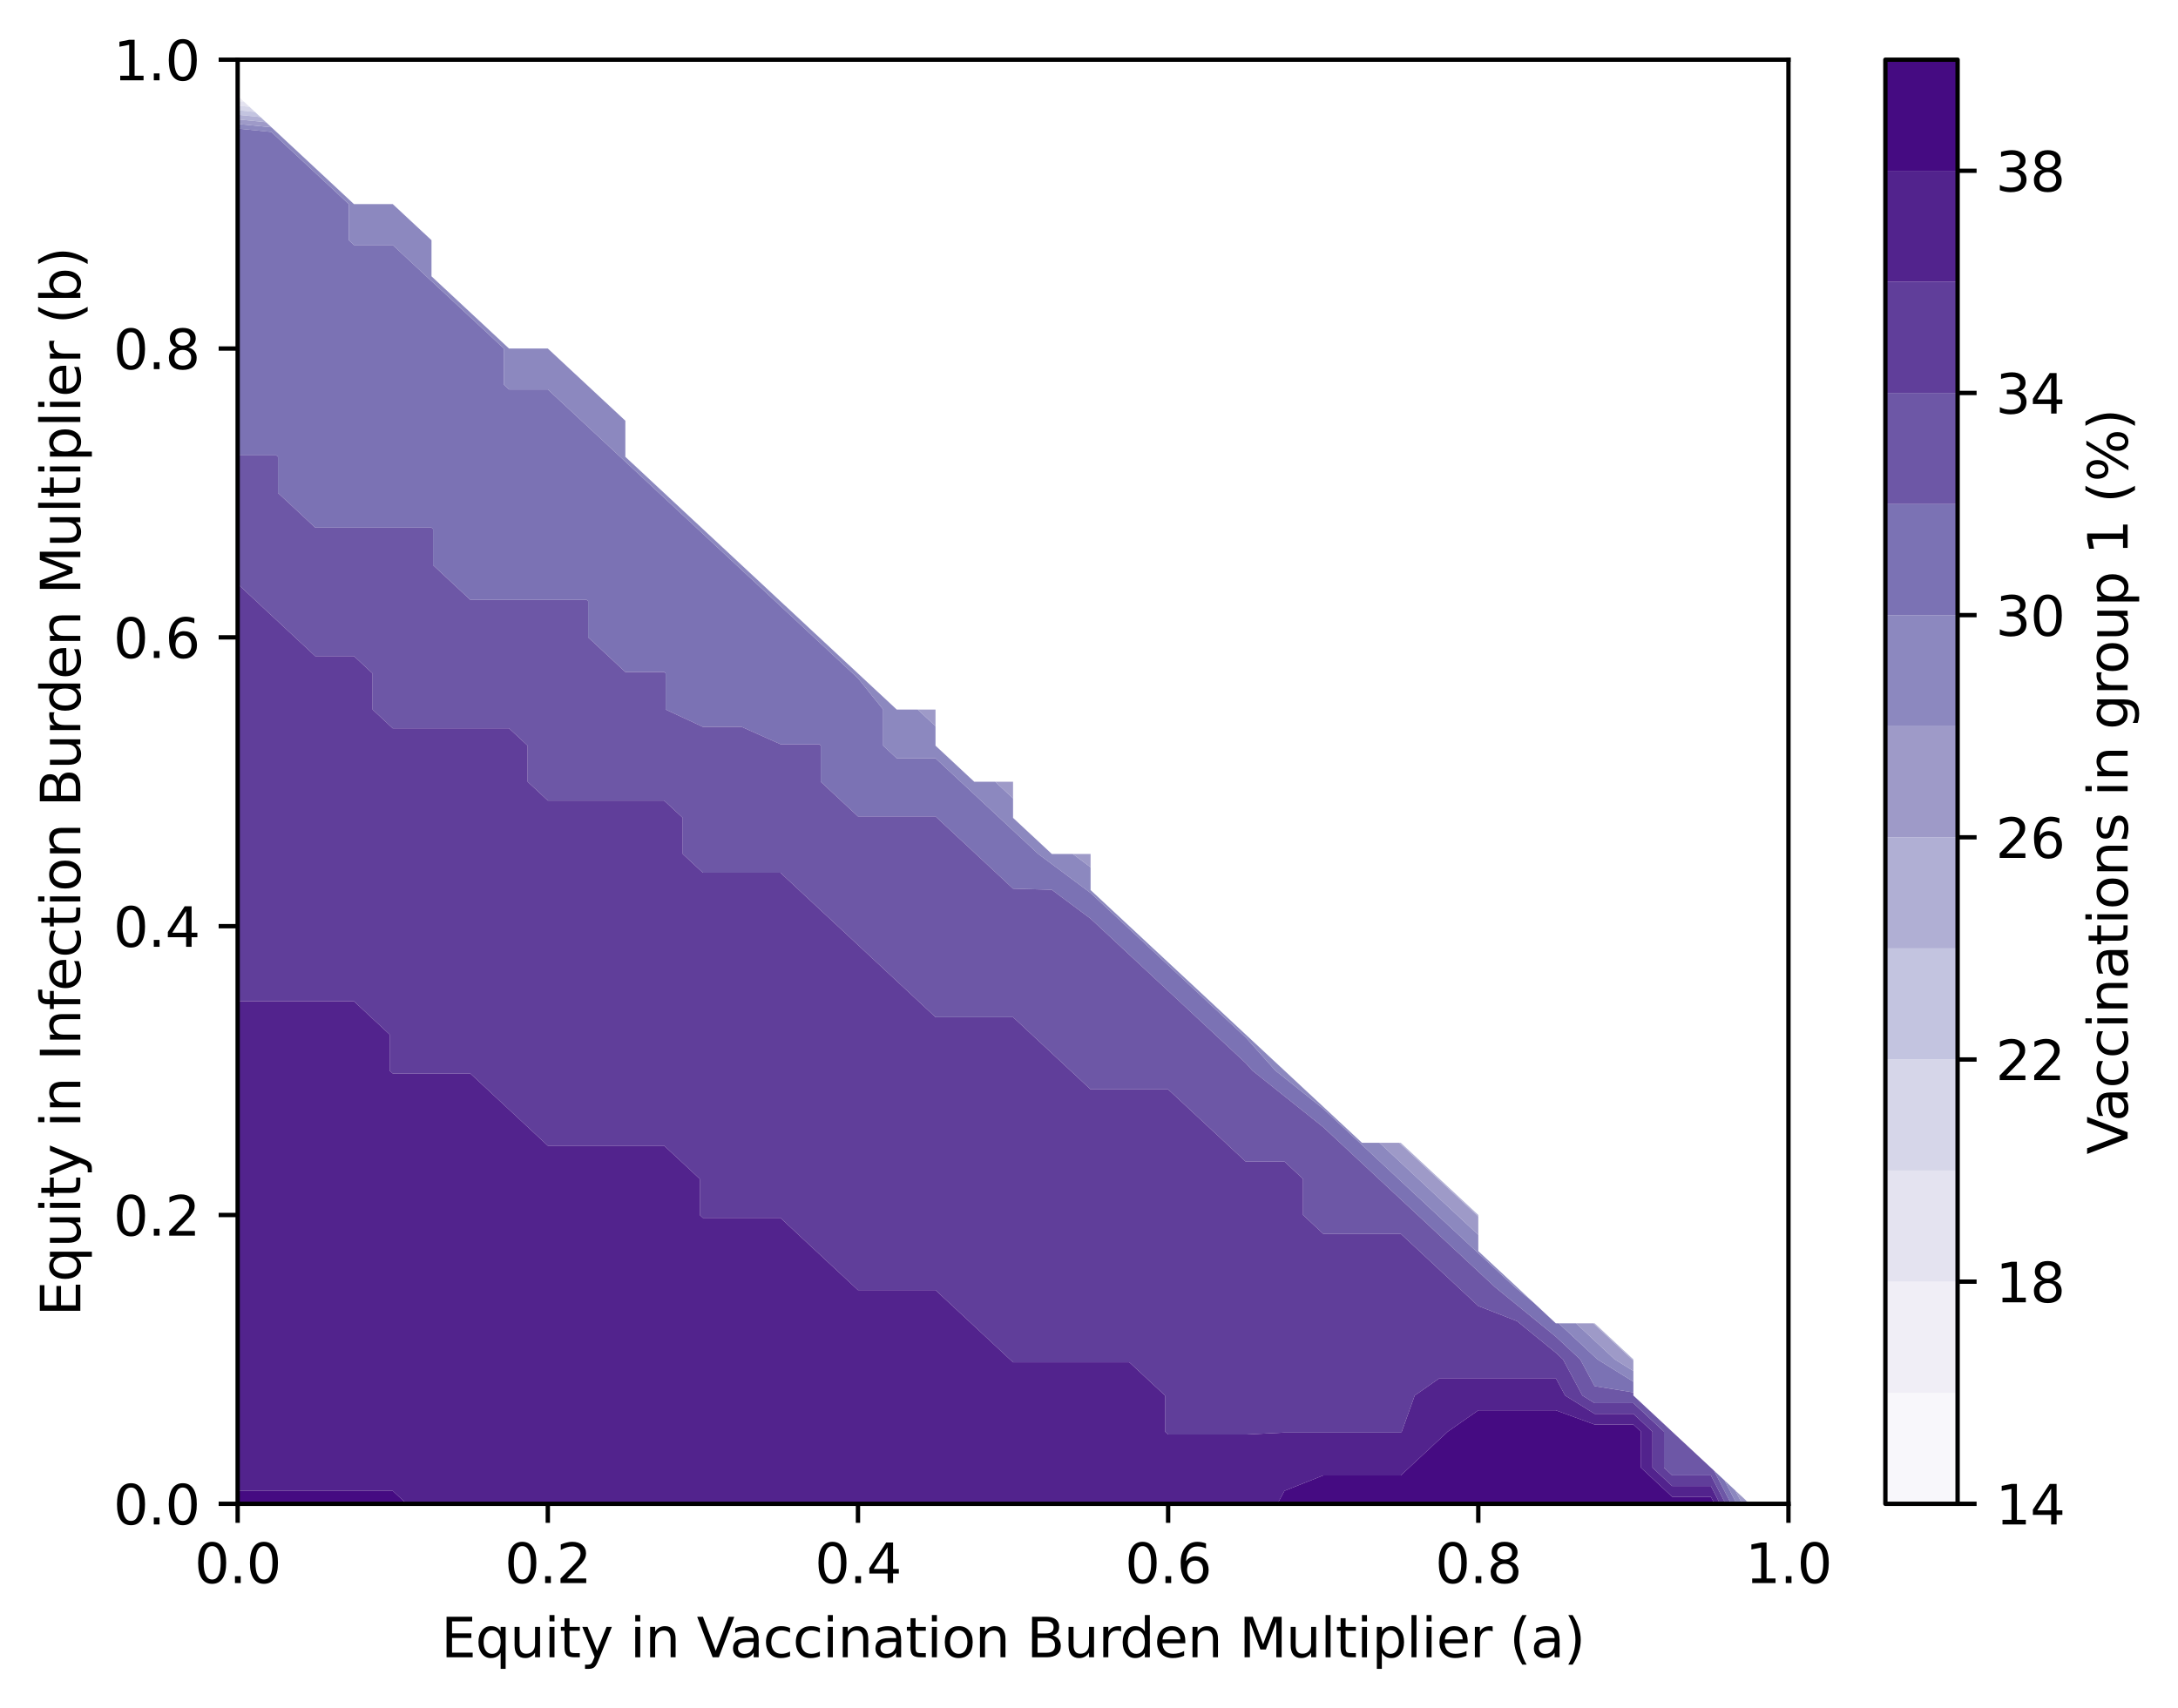 <?xml version="1.0" encoding="utf-8" standalone="no"?>
<!DOCTYPE svg PUBLIC "-//W3C//DTD SVG 1.1//EN"
  "http://www.w3.org/Graphics/SVG/1.1/DTD/svg11.dtd">
<svg xmlns:xlink="http://www.w3.org/1999/xlink" width="401.242pt" height="314.667pt" viewBox="0 0 401.242 314.667" xmlns="http://www.w3.org/2000/svg" version="1.1">
 <defs>
  <style type="text/css">*{stroke-linejoin: round; stroke-linecap: butt}</style>
 </defs>
 <g id="figure_1">
  <g id="patch_1">
   <path d="M 0 314.667 
L 401.242 314.667 
L 401.242 0 
L 0 0 
z
" style="fill: #ffffff"/>
  </g>
  <g id="axes_1">
   <g id="patch_2">
    <path d="M 43.781 277.111 
L 329.477 277.111 
L 329.477 10.999 
L 43.781 10.999 
z
" style="fill: #ffffff"/>
   </g>
   <g id="QuadContourSet_1">
    <path d="M 43.918 17.78 
L 43.781 17.652 
L 43.781 17.766 
z
" clip-path="url(#p957b13987c)" style="fill: #f8f7fb"/>
    <path d="M 44.935 18.727 
L 43.918 17.78 
L 43.781 17.766 
L 43.781 18.612 
z
" clip-path="url(#p957b13987c)" style="fill: #f0eef6"/>
    <path d="M 45.953 19.674 
L 44.935 18.727 
L 43.781 18.612 
L 43.781 19.458 
z
" clip-path="url(#p957b13987c)" style="fill: #e4e3f0"/>
    <path d="M 46.97 20.622 
L 45.953 19.674 
L 43.781 19.458 
L 43.781 20.304 
z
" clip-path="url(#p957b13987c)" style="fill: #d6d6e9"/>
    <path d="M 47.987 21.569 
L 46.97 20.622 
L 43.781 20.304 
L 43.781 21.149 
z
" clip-path="url(#p957b13987c)" style="fill: #c3c4e0"/>
    <path d="M 322.335 277.111 
L 321.632 276.456 
L 321.969 277.111 
z
M 300.908 250.655 
L 300.908 250.5 
L 293.765 243.847 
L 293.515 243.847 
L 293.765 244.08 
L 300.658 250.5 
z
M 272.338 224.155 
L 272.338 223.889 
L 265.196 217.236 
L 258.053 210.583 
L 257.768 210.583 
L 258.053 210.849 
L 264.91 217.236 
L 265.196 217.502 
L 272.052 223.889 
z
M 49.004 22.517 
L 47.987 21.569 
L 43.781 21.149 
L 43.781 21.995 
z
" clip-path="url(#p957b13987c)" style="fill: #b0afd4"/>
    <path d="M 321.632 276.456 
L 319.676 274.634 
L 320.952 277.111 
L 321.969 277.111 
z
M 300.908 252.629 
L 300.908 250.655 
L 300.658 250.5 
L 293.765 244.08 
L 293.515 243.847 
L 290.337 243.847 
L 293.765 247.041 
L 297.479 250.5 
z
M 272.338 227.538 
L 272.338 224.155 
L 272.052 223.889 
L 265.196 217.502 
L 264.91 217.236 
L 258.053 210.849 
L 257.768 210.583 
L 254.135 210.583 
L 258.053 214.233 
L 261.278 217.236 
L 265.196 220.886 
L 268.42 223.889 
z
M 200.914 159.809 
L 200.914 157.361 
L 197.629 157.361 
z
M 186.629 147.116 
L 186.629 144.055 
L 183.344 144.055 
z
M 172.344 133.81 
L 172.344 130.75 
L 169.059 130.75 
z
M 50.021 23.464 
L 49.004 22.517 
L 43.781 21.995 
L 43.781 22.841 
z
" clip-path="url(#p957b13987c)" style="fill: #9e9ac8"/>
    <path d="M 319.676 274.634 
L 317.72 272.812 
L 319.935 277.111 
L 320.952 277.111 
z
M 300.908 254.603 
L 300.908 252.629 
L 297.479 250.5 
L 293.765 247.041 
L 290.337 243.847 
L 287.159 243.847 
L 293.765 250.001 
L 294.301 250.5 
z
M 279.48 237.527 
L 282.337 239.856 
L 279.48 237.194 
L 272.338 230.542 
L 272.338 227.538 
L 268.42 223.889 
L 265.196 220.886 
L 261.278 217.236 
L 258.053 214.233 
L 254.135 210.583 
L 250.911 210.583 
L 243.768 203.93 
L 236.626 197.278 
L 229.484 190.625 
L 222.341 183.972 
L 215.199 177.319 
L 208.056 170.666 
L 200.914 164.014 
L 200.914 159.809 
L 197.629 157.361 
L 193.772 157.361 
L 186.629 150.708 
L 186.629 147.116 
L 183.344 144.055 
L 179.487 144.055 
L 172.344 137.402 
L 172.344 133.81 
L 169.059 130.75 
L 165.202 130.75 
L 158.06 124.097 
L 150.917 117.444 
L 143.775 110.791 
L 136.632 104.138 
L 129.49 97.486 
L 122.348 90.833 
L 115.205 84.18 
L 115.205 77.527 
L 108.063 70.874 
L 100.92 64.222 
L 93.778 64.222 
L 86.636 57.569 
L 79.493 50.916 
L 79.493 44.263 
L 72.351 37.61 
L 65.208 37.61 
L 58.066 30.958 
L 50.924 24.305 
L 50.021 23.464 
L 43.781 22.841 
L 43.781 23.687 
L 49.971 24.305 
L 50.924 25.192 
L 57.114 30.958 
L 58.066 31.845 
L 64.256 37.61 
L 64.256 44.263 
L 65.208 45.15 
L 72.351 45.15 
L 78.541 50.916 
L 79.493 51.803 
L 85.683 57.569 
L 86.636 58.456 
L 92.826 64.222 
L 92.826 70.874 
L 93.778 71.761 
L 100.92 71.761 
L 107.111 77.527 
L 108.063 78.414 
L 114.253 84.18 
L 115.205 85.067 
L 121.395 90.833 
L 122.348 91.72 
L 128.538 97.486 
L 129.49 98.373 
L 135.68 104.138 
L 136.632 105.025 
L 142.823 110.791 
L 143.775 111.678 
L 149.965 117.444 
L 150.917 118.331 
L 157.107 124.097 
L 158.06 124.984 
L 162.702 130.75 
L 162.702 137.402 
L 165.202 139.731 
L 172.344 139.731 
L 176.987 144.055 
L 179.487 146.384 
L 184.129 150.708 
L 186.629 153.036 
L 191.272 157.361 
L 193.772 159.224 
L 200.2 164.014 
L 200.914 164.546 
L 207.485 170.666 
L 208.056 171.199 
L 214.627 177.319 
L 215.199 177.851 
L 221.77 183.972 
L 222.341 184.504 
L 228.912 190.625 
L 229.484 191.157 
L 234.959 197.278 
L 236.626 198.608 
L 243.292 203.93 
L 243.768 204.311 
L 250.503 210.583 
L 250.911 210.963 
L 257.645 217.236 
L 258.053 217.616 
L 264.788 223.889 
L 265.196 224.269 
L 271.93 230.542 
L 272.338 230.922 
L 279.072 237.194 
z
" clip-path="url(#p957b13987c)" style="fill: #8c88bf"/>
    <path d="M 317.72 272.812 
L 315.764 270.991 
L 318.918 277.111 
L 319.935 277.111 
z
M 293.765 255.423 
L 300.908 256.576 
L 300.908 254.603 
L 294.301 250.5 
L 293.765 250.001 
L 287.159 243.847 
L 286.623 243.847 
L 282.337 239.856 
L 279.48 237.527 
L 279.072 237.194 
L 272.338 230.922 
L 271.93 230.542 
L 265.196 224.269 
L 264.788 223.889 
L 258.053 217.616 
L 257.645 217.236 
L 250.911 210.963 
L 250.503 210.583 
L 243.768 204.311 
L 243.292 203.93 
L 236.626 198.608 
L 234.959 197.278 
L 229.484 191.157 
L 228.912 190.625 
L 222.341 184.504 
L 221.77 183.972 
L 215.199 177.851 
L 214.627 177.319 
L 208.056 171.199 
L 207.485 170.666 
L 200.914 164.546 
L 200.2 164.014 
L 193.772 159.224 
L 191.272 157.361 
L 186.629 153.036 
L 184.129 150.708 
L 179.487 146.384 
L 176.987 144.055 
L 172.344 139.731 
L 165.202 139.731 
L 162.702 137.402 
L 162.702 130.75 
L 158.06 124.984 
L 157.107 124.097 
L 150.917 118.331 
L 149.965 117.444 
L 143.775 111.678 
L 142.823 110.791 
L 136.632 105.025 
L 135.68 104.138 
L 129.49 98.373 
L 128.538 97.486 
L 122.348 91.72 
L 121.395 90.833 
L 115.205 85.067 
L 114.253 84.18 
L 108.063 78.414 
L 107.111 77.527 
L 100.92 71.761 
L 93.778 71.761 
L 92.826 70.874 
L 92.826 64.222 
L 86.636 58.456 
L 85.683 57.569 
L 79.493 51.803 
L 78.541 50.916 
L 72.351 45.15 
L 65.208 45.15 
L 64.256 44.263 
L 64.256 37.61 
L 58.066 31.845 
L 57.114 30.958 
L 50.924 25.192 
L 49.971 24.305 
L 43.781 23.687 
L 43.781 24.305 
L 43.781 30.958 
L 43.781 37.61 
L 43.781 44.263 
L 43.781 50.916 
L 43.781 57.569 
L 43.781 64.222 
L 43.781 70.874 
L 43.781 77.527 
L 43.781 83.914 
L 50.924 83.914 
L 51.209 84.18 
L 51.209 90.833 
L 58.066 97.22 
L 65.208 97.22 
L 72.351 97.22 
L 79.493 97.22 
L 79.779 97.486 
L 79.779 104.138 
L 86.636 110.525 
L 93.778 110.525 
L 100.92 110.525 
L 108.063 110.525 
L 108.349 110.791 
L 108.349 117.444 
L 115.205 123.831 
L 122.348 123.831 
L 122.633 124.097 
L 122.633 130.75 
L 129.49 133.943 
L 136.632 133.943 
L 143.775 137.136 
L 150.917 137.136 
L 151.203 137.402 
L 151.203 144.055 
L 158.06 150.442 
L 165.202 150.442 
L 172.344 150.442 
L 172.63 150.708 
L 179.487 157.095 
L 179.773 157.361 
L 186.629 163.748 
L 193.772 163.96 
L 193.843 164.014 
L 200.914 169.283 
L 202.4 170.666 
L 208.056 175.935 
L 209.542 177.319 
L 215.199 182.588 
L 216.684 183.972 
L 222.341 189.241 
L 223.827 190.625 
L 229.484 195.894 
L 230.722 197.278 
L 236.626 201.992 
L 239.054 203.93 
L 243.768 207.694 
L 246.87 210.583 
L 250.911 214.347 
L 254.013 217.236 
L 258.053 221 
L 261.155 223.889 
L 265.196 227.652 
L 268.297 230.542 
L 272.338 234.305 
L 275.44 237.194 
L 279.48 240.488 
L 283.603 243.847 
L 286.623 246.309 
L 291.123 250.5 
z
" clip-path="url(#p957b13987c)" style="fill: #7b72b4"/>
    <path d="M 308.05 271.856 
L 315.192 271.856 
L 317.901 277.111 
L 318.918 277.111 
L 315.764 270.991 
L 315.192 270.458 
L 308.05 263.806 
L 300.908 257.153 
L 300.908 256.576 
L 293.765 255.423 
L 291.123 250.5 
L 286.623 246.309 
L 283.603 243.847 
L 279.48 240.488 
L 275.44 237.194 
L 272.338 234.305 
L 268.297 230.542 
L 265.196 227.652 
L 261.155 223.889 
L 258.053 221 
L 254.013 217.236 
L 250.911 214.347 
L 246.87 210.583 
L 243.768 207.694 
L 239.054 203.93 
L 236.626 201.992 
L 230.722 197.278 
L 229.484 195.894 
L 223.827 190.625 
L 222.341 189.241 
L 216.684 183.972 
L 215.199 182.588 
L 209.542 177.319 
L 208.056 175.935 
L 202.4 170.666 
L 200.914 169.283 
L 193.843 164.014 
L 193.772 163.96 
L 186.629 163.748 
L 179.773 157.361 
L 179.487 157.095 
L 172.63 150.708 
L 172.344 150.442 
L 165.202 150.442 
L 158.06 150.442 
L 151.203 144.055 
L 151.203 137.402 
L 150.917 137.136 
L 143.775 137.136 
L 136.632 133.943 
L 129.49 133.943 
L 122.633 130.75 
L 122.633 124.097 
L 122.348 123.831 
L 115.205 123.831 
L 108.349 117.444 
L 108.349 110.791 
L 108.063 110.525 
L 100.92 110.525 
L 93.778 110.525 
L 86.636 110.525 
L 79.779 104.138 
L 79.779 97.486 
L 79.493 97.22 
L 72.351 97.22 
L 65.208 97.22 
L 58.066 97.22 
L 51.209 90.833 
L 51.209 84.18 
L 50.924 83.914 
L 43.781 83.914 
L 43.781 84.18 
L 43.781 90.833 
L 43.781 97.486 
L 43.781 104.138 
L 43.781 107.598 
L 47.21 110.791 
L 50.924 114.251 
L 54.352 117.444 
L 58.066 120.903 
L 65.208 120.903 
L 68.637 124.097 
L 68.637 130.75 
L 72.351 134.209 
L 79.493 134.209 
L 86.636 134.209 
L 93.778 134.209 
L 97.206 137.402 
L 97.206 144.055 
L 100.92 147.515 
L 108.063 147.515 
L 115.205 147.515 
L 122.348 147.515 
L 125.776 150.708 
L 125.776 157.361 
L 129.49 160.82 
L 136.632 160.82 
L 143.775 160.82 
L 147.203 164.014 
L 150.917 167.473 
L 154.346 170.666 
L 158.06 174.126 
L 161.488 177.319 
L 165.202 180.779 
L 168.63 183.972 
L 172.344 187.431 
L 179.487 187.431 
L 186.629 187.431 
L 190.058 190.625 
L 193.772 194.084 
L 197.2 197.278 
L 200.914 200.737 
L 208.056 200.737 
L 215.199 200.737 
L 218.627 203.93 
L 222.341 207.39 
L 225.77 210.583 
L 229.484 214.043 
L 236.626 214.043 
L 240.054 217.236 
L 240.054 223.889 
L 243.768 227.348 
L 250.911 227.348 
L 258.053 227.348 
L 261.482 230.542 
L 265.196 234.001 
L 268.624 237.194 
L 272.338 240.654 
L 279.48 243.448 
L 279.97 243.847 
L 286.623 249.269 
L 287.944 250.5 
L 291.515 257.153 
L 293.765 258.55 
L 300.908 258.55 
L 306.55 263.806 
L 306.55 270.458 
z
" clip-path="url(#p957b13987c)" style="fill: #6d57a6"/>
    <path d="M 308.05 273.829 
L 315.192 273.829 
L 316.884 277.111 
L 317.901 277.111 
L 315.192 271.856 
L 308.05 271.856 
L 306.55 270.458 
L 306.55 263.806 
L 300.908 258.55 
L 293.765 258.55 
L 291.515 257.153 
L 287.944 250.5 
L 286.623 249.269 
L 279.97 243.847 
L 279.48 243.448 
L 272.338 240.654 
L 268.624 237.194 
L 265.196 234.001 
L 261.482 230.542 
L 258.053 227.348 
L 250.911 227.348 
L 243.768 227.348 
L 240.054 223.889 
L 240.054 217.236 
L 236.626 214.043 
L 229.484 214.043 
L 225.77 210.583 
L 222.341 207.39 
L 218.627 203.93 
L 215.199 200.737 
L 208.056 200.737 
L 200.914 200.737 
L 197.2 197.278 
L 193.772 194.084 
L 190.058 190.625 
L 186.629 187.431 
L 179.487 187.431 
L 172.344 187.431 
L 168.63 183.972 
L 165.202 180.779 
L 161.488 177.319 
L 158.06 174.126 
L 154.346 170.666 
L 150.917 167.473 
L 147.203 164.014 
L 143.775 160.82 
L 136.632 160.82 
L 129.49 160.82 
L 125.776 157.361 
L 125.776 150.708 
L 122.348 147.515 
L 115.205 147.515 
L 108.063 147.515 
L 100.92 147.515 
L 97.206 144.055 
L 97.206 137.402 
L 93.778 134.209 
L 86.636 134.209 
L 79.493 134.209 
L 72.351 134.209 
L 68.637 130.75 
L 68.637 124.097 
L 65.208 120.903 
L 58.066 120.903 
L 54.352 117.444 
L 50.924 114.251 
L 47.21 110.791 
L 43.781 107.598 
L 43.781 110.791 
L 43.781 117.444 
L 43.781 124.097 
L 43.781 130.75 
L 43.781 137.402 
L 43.781 144.055 
L 43.781 150.708 
L 43.781 157.361 
L 43.781 164.014 
L 43.781 170.666 
L 43.781 177.319 
L 43.781 183.972 
L 43.781 184.504 
L 50.924 184.504 
L 58.066 184.504 
L 65.208 184.504 
L 71.779 190.625 
L 71.779 197.278 
L 72.351 197.81 
L 79.493 197.81 
L 86.636 197.81 
L 93.207 203.93 
L 93.778 204.463 
L 100.349 210.583 
L 100.92 211.115 
L 108.063 211.115 
L 115.205 211.115 
L 122.348 211.115 
L 128.919 217.236 
L 128.919 223.889 
L 129.49 224.421 
L 136.632 224.421 
L 143.775 224.421 
L 150.346 230.542 
L 150.917 231.074 
L 157.488 237.194 
L 158.06 237.727 
L 165.202 237.727 
L 172.344 237.727 
L 178.915 243.847 
L 179.487 244.379 
L 186.058 250.5 
L 186.629 251.032 
L 193.772 251.032 
L 200.914 251.032 
L 208.056 251.032 
L 214.627 257.153 
L 214.627 263.806 
L 215.199 264.338 
L 222.341 264.338 
L 229.484 264.338 
L 236.626 263.983 
L 243.768 263.983 
L 250.911 263.983 
L 258.053 263.983 
L 258.244 263.806 
L 260.625 257.153 
L 265.196 253.959 
L 272.338 253.959 
L 279.48 253.959 
L 286.623 253.959 
L 288.337 257.153 
L 293.765 260.524 
L 300.908 260.524 
L 304.431 263.806 
L 304.431 270.458 
z
" clip-path="url(#p957b13987c)" style="fill: #603e9a"/>
    <path d="M 50.924 274.716 
L 58.066 274.716 
L 65.208 274.716 
L 72.351 274.716 
L 74.922 277.111 
L 79.493 277.111 
L 86.636 277.111 
L 93.778 277.111 
L 100.92 277.111 
L 108.063 277.111 
L 115.205 277.111 
L 122.348 277.111 
L 129.49 277.111 
L 136.632 277.111 
L 143.775 277.111 
L 150.917 277.111 
L 158.06 277.111 
L 165.202 277.111 
L 172.344 277.111 
L 179.487 277.111 
L 186.629 277.111 
L 193.772 277.111 
L 200.914 277.111 
L 208.056 277.111 
L 215.199 277.111 
L 222.341 277.111 
L 229.484 277.111 
L 235.34 277.111 
L 236.626 274.716 
L 243.768 271.878 
L 250.911 271.878 
L 258.053 271.878 
L 259.577 270.458 
L 265.196 265.225 
L 266.719 263.806 
L 272.338 259.88 
L 279.48 259.88 
L 286.623 259.88 
L 293.765 262.497 
L 300.908 262.497 
L 302.312 263.806 
L 302.312 270.458 
L 308.05 275.803 
L 315.192 275.803 
L 315.867 277.111 
L 316.884 277.111 
L 315.192 273.829 
L 308.05 273.829 
L 304.431 270.458 
L 304.431 263.806 
L 300.908 260.524 
L 293.765 260.524 
L 288.337 257.153 
L 286.623 253.959 
L 279.48 253.959 
L 272.338 253.959 
L 265.196 253.959 
L 260.625 257.153 
L 258.244 263.806 
L 258.053 263.983 
L 250.911 263.983 
L 243.768 263.983 
L 236.626 263.983 
L 229.484 264.338 
L 222.341 264.338 
L 215.199 264.338 
L 214.627 263.806 
L 214.627 257.153 
L 208.056 251.032 
L 200.914 251.032 
L 193.772 251.032 
L 186.629 251.032 
L 186.058 250.5 
L 179.487 244.379 
L 178.915 243.847 
L 172.344 237.727 
L 165.202 237.727 
L 158.06 237.727 
L 157.488 237.194 
L 150.917 231.074 
L 150.346 230.542 
L 143.775 224.421 
L 136.632 224.421 
L 129.49 224.421 
L 128.919 223.889 
L 128.919 217.236 
L 122.348 211.115 
L 115.205 211.115 
L 108.063 211.115 
L 100.92 211.115 
L 100.349 210.583 
L 93.778 204.463 
L 93.207 203.93 
L 86.636 197.81 
L 79.493 197.81 
L 72.351 197.81 
L 71.779 197.278 
L 71.779 190.625 
L 65.208 184.504 
L 58.066 184.504 
L 50.924 184.504 
L 43.781 184.504 
L 43.781 190.625 
L 43.781 197.278 
L 43.781 203.93 
L 43.781 210.583 
L 43.781 217.236 
L 43.781 223.889 
L 43.781 230.542 
L 43.781 237.194 
L 43.781 243.847 
L 43.781 250.5 
L 43.781 257.153 
L 43.781 263.806 
L 43.781 270.458 
L 43.781 274.716 
z
" clip-path="url(#p957b13987c)" style="fill: #52238d"/>
    <path d="M 50.924 277.111 
L 58.066 277.111 
L 65.208 277.111 
L 72.351 277.111 
L 74.922 277.111 
L 72.351 274.716 
L 65.208 274.716 
L 58.066 274.716 
L 50.924 274.716 
L 43.781 274.716 
L 43.781 277.111 
z
M 236.626 277.111 
L 243.768 277.111 
L 250.911 277.111 
L 258.053 277.111 
L 265.196 277.111 
L 272.338 277.111 
L 279.48 277.111 
L 286.623 277.111 
L 293.765 277.111 
L 300.908 277.111 
L 308.05 277.111 
L 315.192 277.111 
L 315.867 277.111 
L 315.192 275.803 
L 308.05 275.803 
L 302.312 270.458 
L 302.312 263.806 
L 300.908 262.497 
L 293.765 262.497 
L 286.623 259.88 
L 279.48 259.88 
L 272.338 259.88 
L 266.719 263.806 
L 265.196 265.225 
L 259.577 270.458 
L 258.053 271.878 
L 250.911 271.878 
L 243.768 271.878 
L 236.626 274.716 
L 235.34 277.111 
z
" clip-path="url(#p957b13987c)" style="fill: #450b82"/>
   </g>
   <g id="matplotlib.axis_1">
    <g id="xtick_1">
     <g id="line2d_1">
      <defs>
       <path id="me95ffcbb1e" d="M 0 0 
L 0 3.5 
" style="stroke: #000000; stroke-width: 0.8"/>
      </defs>
      <g>
       <use xlink:href="#me95ffcbb1e" x="43.781" y="277.111" style="stroke: #000000; stroke-width: 0.8"/>
      </g>
     </g>
     <g id="text_1">
      <!-- 0.0 -->
      <g transform="translate(35.83 291.71) scale(0.1 -0.1)">
       <defs>
        <path id="DejaVuSans-30" d="M 2034 4250 
Q 1547 4250 1301 3770 
Q 1056 3291 1056 2328 
Q 1056 1369 1301 889 
Q 1547 409 2034 409 
Q 2525 409 2770 889 
Q 3016 1369 3016 2328 
Q 3016 3291 2770 3770 
Q 2525 4250 2034 4250 
z
M 2034 4750 
Q 2819 4750 3233 4129 
Q 3647 3509 3647 2328 
Q 3647 1150 3233 529 
Q 2819 -91 2034 -91 
Q 1250 -91 836 529 
Q 422 1150 422 2328 
Q 422 3509 836 4129 
Q 1250 4750 2034 4750 
z
" transform="scale(0.016)"/>
        <path id="DejaVuSans-2e" d="M 684 794 
L 1344 794 
L 1344 0 
L 684 0 
L 684 794 
z
" transform="scale(0.016)"/>
       </defs>
       <use xlink:href="#DejaVuSans-30"/>
       <use xlink:href="#DejaVuSans-2e" x="63.623"/>
       <use xlink:href="#DejaVuSans-30" x="95.41"/>
      </g>
     </g>
    </g>
    <g id="xtick_2">
     <g id="line2d_2">
      <g>
       <use xlink:href="#me95ffcbb1e" x="100.92" y="277.111" style="stroke: #000000; stroke-width: 0.8"/>
      </g>
     </g>
     <g id="text_2">
      <!-- 0.2 -->
      <g transform="translate(92.969 291.71) scale(0.1 -0.1)">
       <defs>
        <path id="DejaVuSans-32" d="M 1228 531 
L 3431 531 
L 3431 0 
L 469 0 
L 469 531 
Q 828 903 1448 1529 
Q 2069 2156 2228 2338 
Q 2531 2678 2651 2914 
Q 2772 3150 2772 3378 
Q 2772 3750 2511 3984 
Q 2250 4219 1831 4219 
Q 1534 4219 1204 4116 
Q 875 4013 500 3803 
L 500 4441 
Q 881 4594 1212 4672 
Q 1544 4750 1819 4750 
Q 2544 4750 2975 4387 
Q 3406 4025 3406 3419 
Q 3406 3131 3298 2873 
Q 3191 2616 2906 2266 
Q 2828 2175 2409 1742 
Q 1991 1309 1228 531 
z
" transform="scale(0.016)"/>
       </defs>
       <use xlink:href="#DejaVuSans-30"/>
       <use xlink:href="#DejaVuSans-2e" x="63.623"/>
       <use xlink:href="#DejaVuSans-32" x="95.41"/>
      </g>
     </g>
    </g>
    <g id="xtick_3">
     <g id="line2d_3">
      <g>
       <use xlink:href="#me95ffcbb1e" x="158.06" y="277.111" style="stroke: #000000; stroke-width: 0.8"/>
      </g>
     </g>
     <g id="text_3">
      <!-- 0.4 -->
      <g transform="translate(150.108 291.71) scale(0.1 -0.1)">
       <defs>
        <path id="DejaVuSans-34" d="M 2419 4116 
L 825 1625 
L 2419 1625 
L 2419 4116 
z
M 2253 4666 
L 3047 4666 
L 3047 1625 
L 3713 1625 
L 3713 1100 
L 3047 1100 
L 3047 0 
L 2419 0 
L 2419 1100 
L 313 1100 
L 313 1709 
L 2253 4666 
z
" transform="scale(0.016)"/>
       </defs>
       <use xlink:href="#DejaVuSans-30"/>
       <use xlink:href="#DejaVuSans-2e" x="63.623"/>
       <use xlink:href="#DejaVuSans-34" x="95.41"/>
      </g>
     </g>
    </g>
    <g id="xtick_4">
     <g id="line2d_4">
      <g>
       <use xlink:href="#me95ffcbb1e" x="215.199" y="277.111" style="stroke: #000000; stroke-width: 0.8"/>
      </g>
     </g>
     <g id="text_4">
      <!-- 0.6 -->
      <g transform="translate(207.247 291.71) scale(0.1 -0.1)">
       <defs>
        <path id="DejaVuSans-36" d="M 2113 2584 
Q 1688 2584 1439 2293 
Q 1191 2003 1191 1497 
Q 1191 994 1439 701 
Q 1688 409 2113 409 
Q 2538 409 2786 701 
Q 3034 994 3034 1497 
Q 3034 2003 2786 2293 
Q 2538 2584 2113 2584 
z
M 3366 4563 
L 3366 3988 
Q 3128 4100 2886 4159 
Q 2644 4219 2406 4219 
Q 1781 4219 1451 3797 
Q 1122 3375 1075 2522 
Q 1259 2794 1537 2939 
Q 1816 3084 2150 3084 
Q 2853 3084 3261 2657 
Q 3669 2231 3669 1497 
Q 3669 778 3244 343 
Q 2819 -91 2113 -91 
Q 1303 -91 875 529 
Q 447 1150 447 2328 
Q 447 3434 972 4092 
Q 1497 4750 2381 4750 
Q 2619 4750 2861 4703 
Q 3103 4656 3366 4563 
z
" transform="scale(0.016)"/>
       </defs>
       <use xlink:href="#DejaVuSans-30"/>
       <use xlink:href="#DejaVuSans-2e" x="63.623"/>
       <use xlink:href="#DejaVuSans-36" x="95.41"/>
      </g>
     </g>
    </g>
    <g id="xtick_5">
     <g id="line2d_5">
      <g>
       <use xlink:href="#me95ffcbb1e" x="272.338" y="277.111" style="stroke: #000000; stroke-width: 0.8"/>
      </g>
     </g>
     <g id="text_5">
      <!-- 0.8 -->
      <g transform="translate(264.386 291.71) scale(0.1 -0.1)">
       <defs>
        <path id="DejaVuSans-38" d="M 2034 2216 
Q 1584 2216 1326 1975 
Q 1069 1734 1069 1313 
Q 1069 891 1326 650 
Q 1584 409 2034 409 
Q 2484 409 2743 651 
Q 3003 894 3003 1313 
Q 3003 1734 2745 1975 
Q 2488 2216 2034 2216 
z
M 1403 2484 
Q 997 2584 770 2862 
Q 544 3141 544 3541 
Q 544 4100 942 4425 
Q 1341 4750 2034 4750 
Q 2731 4750 3128 4425 
Q 3525 4100 3525 3541 
Q 3525 3141 3298 2862 
Q 3072 2584 2669 2484 
Q 3125 2378 3379 2068 
Q 3634 1759 3634 1313 
Q 3634 634 3220 271 
Q 2806 -91 2034 -91 
Q 1263 -91 848 271 
Q 434 634 434 1313 
Q 434 1759 690 2068 
Q 947 2378 1403 2484 
z
M 1172 3481 
Q 1172 3119 1398 2916 
Q 1625 2713 2034 2713 
Q 2441 2713 2670 2916 
Q 2900 3119 2900 3481 
Q 2900 3844 2670 4047 
Q 2441 4250 2034 4250 
Q 1625 4250 1398 4047 
Q 1172 3844 1172 3481 
z
" transform="scale(0.016)"/>
       </defs>
       <use xlink:href="#DejaVuSans-30"/>
       <use xlink:href="#DejaVuSans-2e" x="63.623"/>
       <use xlink:href="#DejaVuSans-38" x="95.41"/>
      </g>
     </g>
    </g>
    <g id="xtick_6">
     <g id="line2d_6">
      <g>
       <use xlink:href="#me95ffcbb1e" x="329.477" y="277.111" style="stroke: #000000; stroke-width: 0.8"/>
      </g>
     </g>
     <g id="text_6">
      <!-- 1.0 -->
      <g transform="translate(321.526 291.71) scale(0.1 -0.1)">
       <defs>
        <path id="DejaVuSans-31" d="M 794 531 
L 1825 531 
L 1825 4091 
L 703 3866 
L 703 4441 
L 1819 4666 
L 2450 4666 
L 2450 531 
L 3481 531 
L 3481 0 
L 794 0 
L 794 531 
z
" transform="scale(0.016)"/>
       </defs>
       <use xlink:href="#DejaVuSans-31"/>
       <use xlink:href="#DejaVuSans-2e" x="63.623"/>
       <use xlink:href="#DejaVuSans-30" x="95.41"/>
      </g>
     </g>
    </g>
    <g id="text_7">
     <!-- Equity in Vaccination Burden Multiplier (a) -->
     <g transform="translate(81.263 305.388) scale(0.1 -0.1)">
      <defs>
       <path id="DejaVuSans-45" d="M 628 4666 
L 3578 4666 
L 3578 4134 
L 1259 4134 
L 1259 2753 
L 3481 2753 
L 3481 2222 
L 1259 2222 
L 1259 531 
L 3634 531 
L 3634 0 
L 628 0 
L 628 4666 
z
" transform="scale(0.016)"/>
       <path id="DejaVuSans-71" d="M 947 1747 
Q 947 1113 1208 752 
Q 1469 391 1925 391 
Q 2381 391 2643 752 
Q 2906 1113 2906 1747 
Q 2906 2381 2643 2742 
Q 2381 3103 1925 3103 
Q 1469 3103 1208 2742 
Q 947 2381 947 1747 
z
M 2906 525 
Q 2725 213 2448 61 
Q 2172 -91 1784 -91 
Q 1150 -91 751 415 
Q 353 922 353 1747 
Q 353 2572 751 3078 
Q 1150 3584 1784 3584 
Q 2172 3584 2448 3432 
Q 2725 3281 2906 2969 
L 2906 3500 
L 3481 3500 
L 3481 -1331 
L 2906 -1331 
L 2906 525 
z
" transform="scale(0.016)"/>
       <path id="DejaVuSans-75" d="M 544 1381 
L 544 3500 
L 1119 3500 
L 1119 1403 
Q 1119 906 1312 657 
Q 1506 409 1894 409 
Q 2359 409 2629 706 
Q 2900 1003 2900 1516 
L 2900 3500 
L 3475 3500 
L 3475 0 
L 2900 0 
L 2900 538 
Q 2691 219 2414 64 
Q 2138 -91 1772 -91 
Q 1169 -91 856 284 
Q 544 659 544 1381 
z
M 1991 3584 
L 1991 3584 
z
" transform="scale(0.016)"/>
       <path id="DejaVuSans-69" d="M 603 3500 
L 1178 3500 
L 1178 0 
L 603 0 
L 603 3500 
z
M 603 4863 
L 1178 4863 
L 1178 4134 
L 603 4134 
L 603 4863 
z
" transform="scale(0.016)"/>
       <path id="DejaVuSans-74" d="M 1172 4494 
L 1172 3500 
L 2356 3500 
L 2356 3053 
L 1172 3053 
L 1172 1153 
Q 1172 725 1289 603 
Q 1406 481 1766 481 
L 2356 481 
L 2356 0 
L 1766 0 
Q 1100 0 847 248 
Q 594 497 594 1153 
L 594 3053 
L 172 3053 
L 172 3500 
L 594 3500 
L 594 4494 
L 1172 4494 
z
" transform="scale(0.016)"/>
       <path id="DejaVuSans-79" d="M 2059 -325 
Q 1816 -950 1584 -1140 
Q 1353 -1331 966 -1331 
L 506 -1331 
L 506 -850 
L 844 -850 
Q 1081 -850 1212 -737 
Q 1344 -625 1503 -206 
L 1606 56 
L 191 3500 
L 800 3500 
L 1894 763 
L 2988 3500 
L 3597 3500 
L 2059 -325 
z
" transform="scale(0.016)"/>
       <path id="DejaVuSans-20" transform="scale(0.016)"/>
       <path id="DejaVuSans-6e" d="M 3513 2113 
L 3513 0 
L 2938 0 
L 2938 2094 
Q 2938 2591 2744 2837 
Q 2550 3084 2163 3084 
Q 1697 3084 1428 2787 
Q 1159 2491 1159 1978 
L 1159 0 
L 581 0 
L 581 3500 
L 1159 3500 
L 1159 2956 
Q 1366 3272 1645 3428 
Q 1925 3584 2291 3584 
Q 2894 3584 3203 3211 
Q 3513 2838 3513 2113 
z
" transform="scale(0.016)"/>
       <path id="DejaVuSans-56" d="M 1831 0 
L 50 4666 
L 709 4666 
L 2188 738 
L 3669 4666 
L 4325 4666 
L 2547 0 
L 1831 0 
z
" transform="scale(0.016)"/>
       <path id="DejaVuSans-61" d="M 2194 1759 
Q 1497 1759 1228 1600 
Q 959 1441 959 1056 
Q 959 750 1161 570 
Q 1363 391 1709 391 
Q 2188 391 2477 730 
Q 2766 1069 2766 1631 
L 2766 1759 
L 2194 1759 
z
M 3341 1997 
L 3341 0 
L 2766 0 
L 2766 531 
Q 2569 213 2275 61 
Q 1981 -91 1556 -91 
Q 1019 -91 701 211 
Q 384 513 384 1019 
Q 384 1609 779 1909 
Q 1175 2209 1959 2209 
L 2766 2209 
L 2766 2266 
Q 2766 2663 2505 2880 
Q 2244 3097 1772 3097 
Q 1472 3097 1187 3025 
Q 903 2953 641 2809 
L 641 3341 
Q 956 3463 1253 3523 
Q 1550 3584 1831 3584 
Q 2591 3584 2966 3190 
Q 3341 2797 3341 1997 
z
" transform="scale(0.016)"/>
       <path id="DejaVuSans-63" d="M 3122 3366 
L 3122 2828 
Q 2878 2963 2633 3030 
Q 2388 3097 2138 3097 
Q 1578 3097 1268 2742 
Q 959 2388 959 1747 
Q 959 1106 1268 751 
Q 1578 397 2138 397 
Q 2388 397 2633 464 
Q 2878 531 3122 666 
L 3122 134 
Q 2881 22 2623 -34 
Q 2366 -91 2075 -91 
Q 1284 -91 818 406 
Q 353 903 353 1747 
Q 353 2603 823 3093 
Q 1294 3584 2113 3584 
Q 2378 3584 2631 3529 
Q 2884 3475 3122 3366 
z
" transform="scale(0.016)"/>
       <path id="DejaVuSans-6f" d="M 1959 3097 
Q 1497 3097 1228 2736 
Q 959 2375 959 1747 
Q 959 1119 1226 758 
Q 1494 397 1959 397 
Q 2419 397 2687 759 
Q 2956 1122 2956 1747 
Q 2956 2369 2687 2733 
Q 2419 3097 1959 3097 
z
M 1959 3584 
Q 2709 3584 3137 3096 
Q 3566 2609 3566 1747 
Q 3566 888 3137 398 
Q 2709 -91 1959 -91 
Q 1206 -91 779 398 
Q 353 888 353 1747 
Q 353 2609 779 3096 
Q 1206 3584 1959 3584 
z
" transform="scale(0.016)"/>
       <path id="DejaVuSans-42" d="M 1259 2228 
L 1259 519 
L 2272 519 
Q 2781 519 3026 730 
Q 3272 941 3272 1375 
Q 3272 1813 3026 2020 
Q 2781 2228 2272 2228 
L 1259 2228 
z
M 1259 4147 
L 1259 2741 
L 2194 2741 
Q 2656 2741 2882 2914 
Q 3109 3088 3109 3444 
Q 3109 3797 2882 3972 
Q 2656 4147 2194 4147 
L 1259 4147 
z
M 628 4666 
L 2241 4666 
Q 2963 4666 3353 4366 
Q 3744 4066 3744 3513 
Q 3744 3084 3544 2831 
Q 3344 2578 2956 2516 
Q 3422 2416 3680 2098 
Q 3938 1781 3938 1306 
Q 3938 681 3513 340 
Q 3088 0 2303 0 
L 628 0 
L 628 4666 
z
" transform="scale(0.016)"/>
       <path id="DejaVuSans-72" d="M 2631 2963 
Q 2534 3019 2420 3045 
Q 2306 3072 2169 3072 
Q 1681 3072 1420 2755 
Q 1159 2438 1159 1844 
L 1159 0 
L 581 0 
L 581 3500 
L 1159 3500 
L 1159 2956 
Q 1341 3275 1631 3429 
Q 1922 3584 2338 3584 
Q 2397 3584 2469 3576 
Q 2541 3569 2628 3553 
L 2631 2963 
z
" transform="scale(0.016)"/>
       <path id="DejaVuSans-64" d="M 2906 2969 
L 2906 4863 
L 3481 4863 
L 3481 0 
L 2906 0 
L 2906 525 
Q 2725 213 2448 61 
Q 2172 -91 1784 -91 
Q 1150 -91 751 415 
Q 353 922 353 1747 
Q 353 2572 751 3078 
Q 1150 3584 1784 3584 
Q 2172 3584 2448 3432 
Q 2725 3281 2906 2969 
z
M 947 1747 
Q 947 1113 1208 752 
Q 1469 391 1925 391 
Q 2381 391 2643 752 
Q 2906 1113 2906 1747 
Q 2906 2381 2643 2742 
Q 2381 3103 1925 3103 
Q 1469 3103 1208 2742 
Q 947 2381 947 1747 
z
" transform="scale(0.016)"/>
       <path id="DejaVuSans-65" d="M 3597 1894 
L 3597 1613 
L 953 1613 
Q 991 1019 1311 708 
Q 1631 397 2203 397 
Q 2534 397 2845 478 
Q 3156 559 3463 722 
L 3463 178 
Q 3153 47 2828 -22 
Q 2503 -91 2169 -91 
Q 1331 -91 842 396 
Q 353 884 353 1716 
Q 353 2575 817 3079 
Q 1281 3584 2069 3584 
Q 2775 3584 3186 3129 
Q 3597 2675 3597 1894 
z
M 3022 2063 
Q 3016 2534 2758 2815 
Q 2500 3097 2075 3097 
Q 1594 3097 1305 2825 
Q 1016 2553 972 2059 
L 3022 2063 
z
" transform="scale(0.016)"/>
       <path id="DejaVuSans-4d" d="M 628 4666 
L 1569 4666 
L 2759 1491 
L 3956 4666 
L 4897 4666 
L 4897 0 
L 4281 0 
L 4281 4097 
L 3078 897 
L 2444 897 
L 1241 4097 
L 1241 0 
L 628 0 
L 628 4666 
z
" transform="scale(0.016)"/>
       <path id="DejaVuSans-6c" d="M 603 4863 
L 1178 4863 
L 1178 0 
L 603 0 
L 603 4863 
z
" transform="scale(0.016)"/>
       <path id="DejaVuSans-70" d="M 1159 525 
L 1159 -1331 
L 581 -1331 
L 581 3500 
L 1159 3500 
L 1159 2969 
Q 1341 3281 1617 3432 
Q 1894 3584 2278 3584 
Q 2916 3584 3314 3078 
Q 3713 2572 3713 1747 
Q 3713 922 3314 415 
Q 2916 -91 2278 -91 
Q 1894 -91 1617 61 
Q 1341 213 1159 525 
z
M 3116 1747 
Q 3116 2381 2855 2742 
Q 2594 3103 2138 3103 
Q 1681 3103 1420 2742 
Q 1159 2381 1159 1747 
Q 1159 1113 1420 752 
Q 1681 391 2138 391 
Q 2594 391 2855 752 
Q 3116 1113 3116 1747 
z
" transform="scale(0.016)"/>
       <path id="DejaVuSans-28" d="M 1984 4856 
Q 1566 4138 1362 3434 
Q 1159 2731 1159 2009 
Q 1159 1288 1364 580 
Q 1569 -128 1984 -844 
L 1484 -844 
Q 1016 -109 783 600 
Q 550 1309 550 2009 
Q 550 2706 781 3412 
Q 1013 4119 1484 4856 
L 1984 4856 
z
" transform="scale(0.016)"/>
       <path id="DejaVuSans-29" d="M 513 4856 
L 1013 4856 
Q 1481 4119 1714 3412 
Q 1947 2706 1947 2009 
Q 1947 1309 1714 600 
Q 1481 -109 1013 -844 
L 513 -844 
Q 928 -128 1133 580 
Q 1338 1288 1338 2009 
Q 1338 2731 1133 3434 
Q 928 4138 513 4856 
z
" transform="scale(0.016)"/>
      </defs>
      <use xlink:href="#DejaVuSans-45"/>
      <use xlink:href="#DejaVuSans-71" x="63.184"/>
      <use xlink:href="#DejaVuSans-75" x="126.66"/>
      <use xlink:href="#DejaVuSans-69" x="190.039"/>
      <use xlink:href="#DejaVuSans-74" x="217.822"/>
      <use xlink:href="#DejaVuSans-79" x="257.031"/>
      <use xlink:href="#DejaVuSans-20" x="316.211"/>
      <use xlink:href="#DejaVuSans-69" x="347.998"/>
      <use xlink:href="#DejaVuSans-6e" x="375.781"/>
      <use xlink:href="#DejaVuSans-20" x="439.16"/>
      <use xlink:href="#DejaVuSans-56" x="470.947"/>
      <use xlink:href="#DejaVuSans-61" x="531.605"/>
      <use xlink:href="#DejaVuSans-63" x="592.885"/>
      <use xlink:href="#DejaVuSans-63" x="647.865"/>
      <use xlink:href="#DejaVuSans-69" x="702.846"/>
      <use xlink:href="#DejaVuSans-6e" x="730.629"/>
      <use xlink:href="#DejaVuSans-61" x="794.008"/>
      <use xlink:href="#DejaVuSans-74" x="855.287"/>
      <use xlink:href="#DejaVuSans-69" x="894.496"/>
      <use xlink:href="#DejaVuSans-6f" x="922.279"/>
      <use xlink:href="#DejaVuSans-6e" x="983.461"/>
      <use xlink:href="#DejaVuSans-20" x="1046.84"/>
      <use xlink:href="#DejaVuSans-42" x="1078.627"/>
      <use xlink:href="#DejaVuSans-75" x="1147.23"/>
      <use xlink:href="#DejaVuSans-72" x="1210.609"/>
      <use xlink:href="#DejaVuSans-64" x="1249.973"/>
      <use xlink:href="#DejaVuSans-65" x="1313.449"/>
      <use xlink:href="#DejaVuSans-6e" x="1374.973"/>
      <use xlink:href="#DejaVuSans-20" x="1438.352"/>
      <use xlink:href="#DejaVuSans-4d" x="1470.139"/>
      <use xlink:href="#DejaVuSans-75" x="1556.418"/>
      <use xlink:href="#DejaVuSans-6c" x="1619.797"/>
      <use xlink:href="#DejaVuSans-74" x="1647.58"/>
      <use xlink:href="#DejaVuSans-69" x="1686.789"/>
      <use xlink:href="#DejaVuSans-70" x="1714.572"/>
      <use xlink:href="#DejaVuSans-6c" x="1778.049"/>
      <use xlink:href="#DejaVuSans-69" x="1805.832"/>
      <use xlink:href="#DejaVuSans-65" x="1833.615"/>
      <use xlink:href="#DejaVuSans-72" x="1895.139"/>
      <use xlink:href="#DejaVuSans-20" x="1936.252"/>
      <use xlink:href="#DejaVuSans-28" x="1968.039"/>
      <use xlink:href="#DejaVuSans-61" x="2007.053"/>
      <use xlink:href="#DejaVuSans-29" x="2068.332"/>
     </g>
    </g>
   </g>
   <g id="matplotlib.axis_2">
    <g id="ytick_1">
     <g id="line2d_7">
      <defs>
       <path id="m8b7ed006a1" d="M 0 0 
L -3.5 0 
" style="stroke: #000000; stroke-width: 0.8"/>
      </defs>
      <g>
       <use xlink:href="#m8b7ed006a1" x="43.781" y="277.111" style="stroke: #000000; stroke-width: 0.8"/>
      </g>
     </g>
     <g id="text_8">
      <!-- 0.0 -->
      <g transform="translate(20.878 280.91) scale(0.1 -0.1)">
       <use xlink:href="#DejaVuSans-30"/>
       <use xlink:href="#DejaVuSans-2e" x="63.623"/>
       <use xlink:href="#DejaVuSans-30" x="95.41"/>
      </g>
     </g>
    </g>
    <g id="ytick_2">
     <g id="line2d_8">
      <g>
       <use xlink:href="#m8b7ed006a1" x="43.781" y="223.889" style="stroke: #000000; stroke-width: 0.8"/>
      </g>
     </g>
     <g id="text_9">
      <!-- 0.2 -->
      <g transform="translate(20.878 227.688) scale(0.1 -0.1)">
       <use xlink:href="#DejaVuSans-30"/>
       <use xlink:href="#DejaVuSans-2e" x="63.623"/>
       <use xlink:href="#DejaVuSans-32" x="95.41"/>
      </g>
     </g>
    </g>
    <g id="ytick_3">
     <g id="line2d_9">
      <g>
       <use xlink:href="#m8b7ed006a1" x="43.781" y="170.666" style="stroke: #000000; stroke-width: 0.8"/>
      </g>
     </g>
     <g id="text_10">
      <!-- 0.4 -->
      <g transform="translate(20.878 174.466) scale(0.1 -0.1)">
       <use xlink:href="#DejaVuSans-30"/>
       <use xlink:href="#DejaVuSans-2e" x="63.623"/>
       <use xlink:href="#DejaVuSans-34" x="95.41"/>
      </g>
     </g>
    </g>
    <g id="ytick_4">
     <g id="line2d_10">
      <g>
       <use xlink:href="#m8b7ed006a1" x="43.781" y="117.444" style="stroke: #000000; stroke-width: 0.8"/>
      </g>
     </g>
     <g id="text_11">
      <!-- 0.6 -->
      <g transform="translate(20.878 121.243) scale(0.1 -0.1)">
       <use xlink:href="#DejaVuSans-30"/>
       <use xlink:href="#DejaVuSans-2e" x="63.623"/>
       <use xlink:href="#DejaVuSans-36" x="95.41"/>
      </g>
     </g>
    </g>
    <g id="ytick_5">
     <g id="line2d_11">
      <g>
       <use xlink:href="#m8b7ed006a1" x="43.781" y="64.222" style="stroke: #000000; stroke-width: 0.8"/>
      </g>
     </g>
     <g id="text_12">
      <!-- 0.8 -->
      <g transform="translate(20.878 68.021) scale(0.1 -0.1)">
       <use xlink:href="#DejaVuSans-30"/>
       <use xlink:href="#DejaVuSans-2e" x="63.623"/>
       <use xlink:href="#DejaVuSans-38" x="95.41"/>
      </g>
     </g>
    </g>
    <g id="ytick_6">
     <g id="line2d_12">
      <g>
       <use xlink:href="#m8b7ed006a1" x="43.781" y="10.999" style="stroke: #000000; stroke-width: 0.8"/>
      </g>
     </g>
     <g id="text_13">
      <!-- 1.0 -->
      <g transform="translate(20.878 14.798) scale(0.1 -0.1)">
       <use xlink:href="#DejaVuSans-31"/>
       <use xlink:href="#DejaVuSans-2e" x="63.623"/>
       <use xlink:href="#DejaVuSans-30" x="95.41"/>
      </g>
     </g>
    </g>
    <g id="text_14">
     <!-- Equity in Infection Burden Multiplier (b) -->
     <g transform="translate(14.798 242.544) rotate(-90) scale(0.1 -0.1)">
      <defs>
       <path id="DejaVuSans-49" d="M 628 4666 
L 1259 4666 
L 1259 0 
L 628 0 
L 628 4666 
z
" transform="scale(0.016)"/>
       <path id="DejaVuSans-66" d="M 2375 4863 
L 2375 4384 
L 1825 4384 
Q 1516 4384 1395 4259 
Q 1275 4134 1275 3809 
L 1275 3500 
L 2222 3500 
L 2222 3053 
L 1275 3053 
L 1275 0 
L 697 0 
L 697 3053 
L 147 3053 
L 147 3500 
L 697 3500 
L 697 3744 
Q 697 4328 969 4595 
Q 1241 4863 1831 4863 
L 2375 4863 
z
" transform="scale(0.016)"/>
       <path id="DejaVuSans-62" d="M 3116 1747 
Q 3116 2381 2855 2742 
Q 2594 3103 2138 3103 
Q 1681 3103 1420 2742 
Q 1159 2381 1159 1747 
Q 1159 1113 1420 752 
Q 1681 391 2138 391 
Q 2594 391 2855 752 
Q 3116 1113 3116 1747 
z
M 1159 2969 
Q 1341 3281 1617 3432 
Q 1894 3584 2278 3584 
Q 2916 3584 3314 3078 
Q 3713 2572 3713 1747 
Q 3713 922 3314 415 
Q 2916 -91 2278 -91 
Q 1894 -91 1617 61 
Q 1341 213 1159 525 
L 1159 0 
L 581 0 
L 581 4863 
L 1159 4863 
L 1159 2969 
z
" transform="scale(0.016)"/>
      </defs>
      <use xlink:href="#DejaVuSans-45"/>
      <use xlink:href="#DejaVuSans-71" x="63.184"/>
      <use xlink:href="#DejaVuSans-75" x="126.66"/>
      <use xlink:href="#DejaVuSans-69" x="190.039"/>
      <use xlink:href="#DejaVuSans-74" x="217.822"/>
      <use xlink:href="#DejaVuSans-79" x="257.031"/>
      <use xlink:href="#DejaVuSans-20" x="316.211"/>
      <use xlink:href="#DejaVuSans-69" x="347.998"/>
      <use xlink:href="#DejaVuSans-6e" x="375.781"/>
      <use xlink:href="#DejaVuSans-20" x="439.16"/>
      <use xlink:href="#DejaVuSans-49" x="470.947"/>
      <use xlink:href="#DejaVuSans-6e" x="500.439"/>
      <use xlink:href="#DejaVuSans-66" x="563.818"/>
      <use xlink:href="#DejaVuSans-65" x="599.023"/>
      <use xlink:href="#DejaVuSans-63" x="660.547"/>
      <use xlink:href="#DejaVuSans-74" x="715.527"/>
      <use xlink:href="#DejaVuSans-69" x="754.736"/>
      <use xlink:href="#DejaVuSans-6f" x="782.52"/>
      <use xlink:href="#DejaVuSans-6e" x="843.701"/>
      <use xlink:href="#DejaVuSans-20" x="907.08"/>
      <use xlink:href="#DejaVuSans-42" x="938.867"/>
      <use xlink:href="#DejaVuSans-75" x="1007.471"/>
      <use xlink:href="#DejaVuSans-72" x="1070.85"/>
      <use xlink:href="#DejaVuSans-64" x="1110.213"/>
      <use xlink:href="#DejaVuSans-65" x="1173.689"/>
      <use xlink:href="#DejaVuSans-6e" x="1235.213"/>
      <use xlink:href="#DejaVuSans-20" x="1298.592"/>
      <use xlink:href="#DejaVuSans-4d" x="1330.379"/>
      <use xlink:href="#DejaVuSans-75" x="1416.658"/>
      <use xlink:href="#DejaVuSans-6c" x="1480.037"/>
      <use xlink:href="#DejaVuSans-74" x="1507.82"/>
      <use xlink:href="#DejaVuSans-69" x="1547.029"/>
      <use xlink:href="#DejaVuSans-70" x="1574.812"/>
      <use xlink:href="#DejaVuSans-6c" x="1638.289"/>
      <use xlink:href="#DejaVuSans-69" x="1666.072"/>
      <use xlink:href="#DejaVuSans-65" x="1693.855"/>
      <use xlink:href="#DejaVuSans-72" x="1755.379"/>
      <use xlink:href="#DejaVuSans-20" x="1796.492"/>
      <use xlink:href="#DejaVuSans-28" x="1828.279"/>
      <use xlink:href="#DejaVuSans-62" x="1867.293"/>
      <use xlink:href="#DejaVuSans-29" x="1930.77"/>
     </g>
    </g>
   </g>
   <g id="patch_3">
    <path d="M 43.781 277.111 
L 43.781 10.999 
" style="fill: none; stroke: #000000; stroke-width: 0.8; stroke-linejoin: miter; stroke-linecap: square"/>
   </g>
   <g id="patch_4">
    <path d="M 329.477 277.111 
L 329.477 10.999 
" style="fill: none; stroke: #000000; stroke-width: 0.8; stroke-linejoin: miter; stroke-linecap: square"/>
   </g>
   <g id="patch_5">
    <path d="M 43.781 277.111 
L 329.477 277.111 
" style="fill: none; stroke: #000000; stroke-width: 0.8; stroke-linejoin: miter; stroke-linecap: square"/>
   </g>
   <g id="patch_6">
    <path d="M 43.781 10.999 
L 329.477 10.999 
" style="fill: none; stroke: #000000; stroke-width: 0.8; stroke-linejoin: miter; stroke-linecap: square"/>
   </g>
  </g>
  <g id="axes_2">
   <g id="patch_7">
    <path d="M 347.333 277.111 
L 360.639 277.111 
L 360.639 10.999 
L 347.333 10.999 
z
" style="fill: #ffffff"/>
   </g>
   <g id="QuadMesh_1">
    <path d="M 347.333 277.111 
L 360.639 277.111 
L 360.639 256.641 
L 347.333 256.641 
L 347.333 277.111 
" clip-path="url(#p269fe51f57)" style="fill: #f8f7fb"/>
    <path d="M 347.333 256.641 
L 360.639 256.641 
L 360.639 236.171 
L 347.333 236.171 
L 347.333 256.641 
" clip-path="url(#p269fe51f57)" style="fill: #f0eef6"/>
    <path d="M 347.333 236.171 
L 360.639 236.171 
L 360.639 215.701 
L 347.333 215.701 
L 347.333 236.171 
" clip-path="url(#p269fe51f57)" style="fill: #e4e3f0"/>
    <path d="M 347.333 215.701 
L 360.639 215.701 
L 360.639 195.231 
L 347.333 195.231 
L 347.333 215.701 
" clip-path="url(#p269fe51f57)" style="fill: #d6d6e9"/>
    <path d="M 347.333 195.231 
L 360.639 195.231 
L 360.639 174.76 
L 347.333 174.76 
L 347.333 195.231 
" clip-path="url(#p269fe51f57)" style="fill: #c3c4e0"/>
    <path d="M 347.333 174.76 
L 360.639 174.76 
L 360.639 154.29 
L 347.333 154.29 
L 347.333 174.76 
" clip-path="url(#p269fe51f57)" style="fill: #b0afd4"/>
    <path d="M 347.333 154.29 
L 360.639 154.29 
L 360.639 133.82 
L 347.333 133.82 
L 347.333 154.29 
" clip-path="url(#p269fe51f57)" style="fill: #9e9ac8"/>
    <path d="M 347.333 133.82 
L 360.639 133.82 
L 360.639 113.35 
L 347.333 113.35 
L 347.333 133.82 
" clip-path="url(#p269fe51f57)" style="fill: #8c88bf"/>
    <path d="M 347.333 113.35 
L 360.639 113.35 
L 360.639 92.88 
L 347.333 92.88 
L 347.333 113.35 
" clip-path="url(#p269fe51f57)" style="fill: #7b72b4"/>
    <path d="M 347.333 92.88 
L 360.639 92.88 
L 360.639 72.41 
L 347.333 72.41 
L 347.333 92.88 
" clip-path="url(#p269fe51f57)" style="fill: #6d57a6"/>
    <path d="M 347.333 72.41 
L 360.639 72.41 
L 360.639 51.94 
L 347.333 51.94 
L 347.333 72.41 
" clip-path="url(#p269fe51f57)" style="fill: #603e9a"/>
    <path d="M 347.333 51.94 
L 360.639 51.94 
L 360.639 31.469 
L 347.333 31.469 
L 347.333 51.94 
" clip-path="url(#p269fe51f57)" style="fill: #52238d"/>
    <path d="M 347.333 31.469 
L 360.639 31.469 
L 360.639 10.999 
L 347.333 10.999 
L 347.333 31.469 
" clip-path="url(#p269fe51f57)" style="fill: #450b82"/>
   </g>
   <g id="matplotlib.axis_3"/>
   <g id="matplotlib.axis_4">
    <g id="ytick_7">
     <g id="line2d_13">
      <defs>
       <path id="mbff08213fd" d="M 0 0 
L 3.5 0 
" style="stroke: #000000; stroke-width: 0.8"/>
      </defs>
      <g>
       <use xlink:href="#mbff08213fd" x="360.639" y="277.111" style="stroke: #000000; stroke-width: 0.8"/>
      </g>
     </g>
     <g id="text_15">
      <!-- 14 -->
      <g transform="translate(367.639 280.91) scale(0.1 -0.1)">
       <use xlink:href="#DejaVuSans-31"/>
       <use xlink:href="#DejaVuSans-34" x="63.623"/>
      </g>
     </g>
    </g>
    <g id="ytick_8">
     <g id="line2d_14">
      <g>
       <use xlink:href="#mbff08213fd" x="360.639" y="236.171" style="stroke: #000000; stroke-width: 0.8"/>
      </g>
     </g>
     <g id="text_16">
      <!-- 18 -->
      <g transform="translate(367.639 239.97) scale(0.1 -0.1)">
       <use xlink:href="#DejaVuSans-31"/>
       <use xlink:href="#DejaVuSans-38" x="63.623"/>
      </g>
     </g>
    </g>
    <g id="ytick_9">
     <g id="line2d_15">
      <g>
       <use xlink:href="#mbff08213fd" x="360.639" y="195.231" style="stroke: #000000; stroke-width: 0.8"/>
      </g>
     </g>
     <g id="text_17">
      <!-- 22 -->
      <g transform="translate(367.639 199.03) scale(0.1 -0.1)">
       <use xlink:href="#DejaVuSans-32"/>
       <use xlink:href="#DejaVuSans-32" x="63.623"/>
      </g>
     </g>
    </g>
    <g id="ytick_10">
     <g id="line2d_16">
      <g>
       <use xlink:href="#mbff08213fd" x="360.639" y="154.29" style="stroke: #000000; stroke-width: 0.8"/>
      </g>
     </g>
     <g id="text_18">
      <!-- 26 -->
      <g transform="translate(367.639 158.09) scale(0.1 -0.1)">
       <use xlink:href="#DejaVuSans-32"/>
       <use xlink:href="#DejaVuSans-36" x="63.623"/>
      </g>
     </g>
    </g>
    <g id="ytick_11">
     <g id="line2d_17">
      <g>
       <use xlink:href="#mbff08213fd" x="360.639" y="113.35" style="stroke: #000000; stroke-width: 0.8"/>
      </g>
     </g>
     <g id="text_19">
      <!-- 30 -->
      <g transform="translate(367.639 117.149) scale(0.1 -0.1)">
       <defs>
        <path id="DejaVuSans-33" d="M 2597 2516 
Q 3050 2419 3304 2112 
Q 3559 1806 3559 1356 
Q 3559 666 3084 287 
Q 2609 -91 1734 -91 
Q 1441 -91 1130 -33 
Q 819 25 488 141 
L 488 750 
Q 750 597 1062 519 
Q 1375 441 1716 441 
Q 2309 441 2620 675 
Q 2931 909 2931 1356 
Q 2931 1769 2642 2001 
Q 2353 2234 1838 2234 
L 1294 2234 
L 1294 2753 
L 1863 2753 
Q 2328 2753 2575 2939 
Q 2822 3125 2822 3475 
Q 2822 3834 2567 4026 
Q 2313 4219 1838 4219 
Q 1578 4219 1281 4162 
Q 984 4106 628 3988 
L 628 4550 
Q 988 4650 1302 4700 
Q 1616 4750 1894 4750 
Q 2613 4750 3031 4423 
Q 3450 4097 3450 3541 
Q 3450 3153 3228 2886 
Q 3006 2619 2597 2516 
z
" transform="scale(0.016)"/>
       </defs>
       <use xlink:href="#DejaVuSans-33"/>
       <use xlink:href="#DejaVuSans-30" x="63.623"/>
      </g>
     </g>
    </g>
    <g id="ytick_12">
     <g id="line2d_18">
      <g>
       <use xlink:href="#mbff08213fd" x="360.639" y="72.41" style="stroke: #000000; stroke-width: 0.8"/>
      </g>
     </g>
     <g id="text_20">
      <!-- 34 -->
      <g transform="translate(367.639 76.209) scale(0.1 -0.1)">
       <use xlink:href="#DejaVuSans-33"/>
       <use xlink:href="#DejaVuSans-34" x="63.623"/>
      </g>
     </g>
    </g>
    <g id="ytick_13">
     <g id="line2d_19">
      <g>
       <use xlink:href="#mbff08213fd" x="360.639" y="31.469" style="stroke: #000000; stroke-width: 0.8"/>
      </g>
     </g>
     <g id="text_21">
      <!-- 38 -->
      <g transform="translate(367.639 35.269) scale(0.1 -0.1)">
       <use xlink:href="#DejaVuSans-33"/>
       <use xlink:href="#DejaVuSans-38" x="63.623"/>
      </g>
     </g>
    </g>
    <g id="text_22">
     <!-- Vaccinations in group 1 (%) -->
     <g transform="translate(391.962 212.722) rotate(-90) scale(0.1 -0.1)">
      <defs>
       <path id="DejaVuSans-73" d="M 2834 3397 
L 2834 2853 
Q 2591 2978 2328 3040 
Q 2066 3103 1784 3103 
Q 1356 3103 1142 2972 
Q 928 2841 928 2578 
Q 928 2378 1081 2264 
Q 1234 2150 1697 2047 
L 1894 2003 
Q 2506 1872 2764 1633 
Q 3022 1394 3022 966 
Q 3022 478 2636 193 
Q 2250 -91 1575 -91 
Q 1294 -91 989 -36 
Q 684 19 347 128 
L 347 722 
Q 666 556 975 473 
Q 1284 391 1588 391 
Q 1994 391 2212 530 
Q 2431 669 2431 922 
Q 2431 1156 2273 1281 
Q 2116 1406 1581 1522 
L 1381 1569 
Q 847 1681 609 1914 
Q 372 2147 372 2553 
Q 372 3047 722 3315 
Q 1072 3584 1716 3584 
Q 2034 3584 2315 3537 
Q 2597 3491 2834 3397 
z
" transform="scale(0.016)"/>
       <path id="DejaVuSans-67" d="M 2906 1791 
Q 2906 2416 2648 2759 
Q 2391 3103 1925 3103 
Q 1463 3103 1205 2759 
Q 947 2416 947 1791 
Q 947 1169 1205 825 
Q 1463 481 1925 481 
Q 2391 481 2648 825 
Q 2906 1169 2906 1791 
z
M 3481 434 
Q 3481 -459 3084 -895 
Q 2688 -1331 1869 -1331 
Q 1566 -1331 1297 -1286 
Q 1028 -1241 775 -1147 
L 775 -588 
Q 1028 -725 1275 -790 
Q 1522 -856 1778 -856 
Q 2344 -856 2625 -561 
Q 2906 -266 2906 331 
L 2906 616 
Q 2728 306 2450 153 
Q 2172 0 1784 0 
Q 1141 0 747 490 
Q 353 981 353 1791 
Q 353 2603 747 3093 
Q 1141 3584 1784 3584 
Q 2172 3584 2450 3431 
Q 2728 3278 2906 2969 
L 2906 3500 
L 3481 3500 
L 3481 434 
z
" transform="scale(0.016)"/>
       <path id="DejaVuSans-25" d="M 4653 2053 
Q 4381 2053 4226 1822 
Q 4072 1591 4072 1178 
Q 4072 772 4226 539 
Q 4381 306 4653 306 
Q 4919 306 5073 539 
Q 5228 772 5228 1178 
Q 5228 1588 5073 1820 
Q 4919 2053 4653 2053 
z
M 4653 2450 
Q 5147 2450 5437 2106 
Q 5728 1763 5728 1178 
Q 5728 594 5436 251 
Q 5144 -91 4653 -91 
Q 4153 -91 3862 251 
Q 3572 594 3572 1178 
Q 3572 1766 3864 2108 
Q 4156 2450 4653 2450 
z
M 1428 4353 
Q 1159 4353 1004 4120 
Q 850 3888 850 3481 
Q 850 3069 1003 2837 
Q 1156 2606 1428 2606 
Q 1700 2606 1854 2837 
Q 2009 3069 2009 3481 
Q 2009 3884 1853 4118 
Q 1697 4353 1428 4353 
z
M 4250 4750 
L 4750 4750 
L 1831 -91 
L 1331 -91 
L 4250 4750 
z
M 1428 4750 
Q 1922 4750 2215 4408 
Q 2509 4066 2509 3481 
Q 2509 2891 2217 2550 
Q 1925 2209 1428 2209 
Q 931 2209 642 2551 
Q 353 2894 353 3481 
Q 353 4063 643 4406 
Q 934 4750 1428 4750 
z
" transform="scale(0.016)"/>
      </defs>
      <use xlink:href="#DejaVuSans-56"/>
      <use xlink:href="#DejaVuSans-61" x="60.658"/>
      <use xlink:href="#DejaVuSans-63" x="121.938"/>
      <use xlink:href="#DejaVuSans-63" x="176.918"/>
      <use xlink:href="#DejaVuSans-69" x="231.898"/>
      <use xlink:href="#DejaVuSans-6e" x="259.682"/>
      <use xlink:href="#DejaVuSans-61" x="323.061"/>
      <use xlink:href="#DejaVuSans-74" x="384.34"/>
      <use xlink:href="#DejaVuSans-69" x="423.549"/>
      <use xlink:href="#DejaVuSans-6f" x="451.332"/>
      <use xlink:href="#DejaVuSans-6e" x="512.514"/>
      <use xlink:href="#DejaVuSans-73" x="575.893"/>
      <use xlink:href="#DejaVuSans-20" x="627.992"/>
      <use xlink:href="#DejaVuSans-69" x="659.779"/>
      <use xlink:href="#DejaVuSans-6e" x="687.562"/>
      <use xlink:href="#DejaVuSans-20" x="750.941"/>
      <use xlink:href="#DejaVuSans-67" x="782.729"/>
      <use xlink:href="#DejaVuSans-72" x="846.205"/>
      <use xlink:href="#DejaVuSans-6f" x="885.068"/>
      <use xlink:href="#DejaVuSans-75" x="946.25"/>
      <use xlink:href="#DejaVuSans-70" x="1009.629"/>
      <use xlink:href="#DejaVuSans-20" x="1073.105"/>
      <use xlink:href="#DejaVuSans-31" x="1104.893"/>
      <use xlink:href="#DejaVuSans-20" x="1168.516"/>
      <use xlink:href="#DejaVuSans-28" x="1200.303"/>
      <use xlink:href="#DejaVuSans-25" x="1239.316"/>
      <use xlink:href="#DejaVuSans-29" x="1334.336"/>
     </g>
    </g>
   </g>
   <g id="LineCollection_1"/>
   <g id="patch_8">
    <path d="M 347.333 277.111 
L 353.986 277.111 
L 360.639 277.111 
L 360.639 10.999 
L 353.986 10.999 
L 347.333 10.999 
L 347.333 277.111 
z
" style="fill: none; stroke: #000000; stroke-width: 0.8; stroke-linejoin: miter; stroke-linecap: square"/>
   </g>
  </g>
 </g>
 <defs>
  <clipPath id="p957b13987c">
   <rect x="43.781" y="10.999" width="285.696" height="266.112"/>
  </clipPath>
  <clipPath id="p269fe51f57">
   <rect x="347.333" y="10.999" width="13.306" height="266.112"/>
  </clipPath>
 </defs>
</svg>
